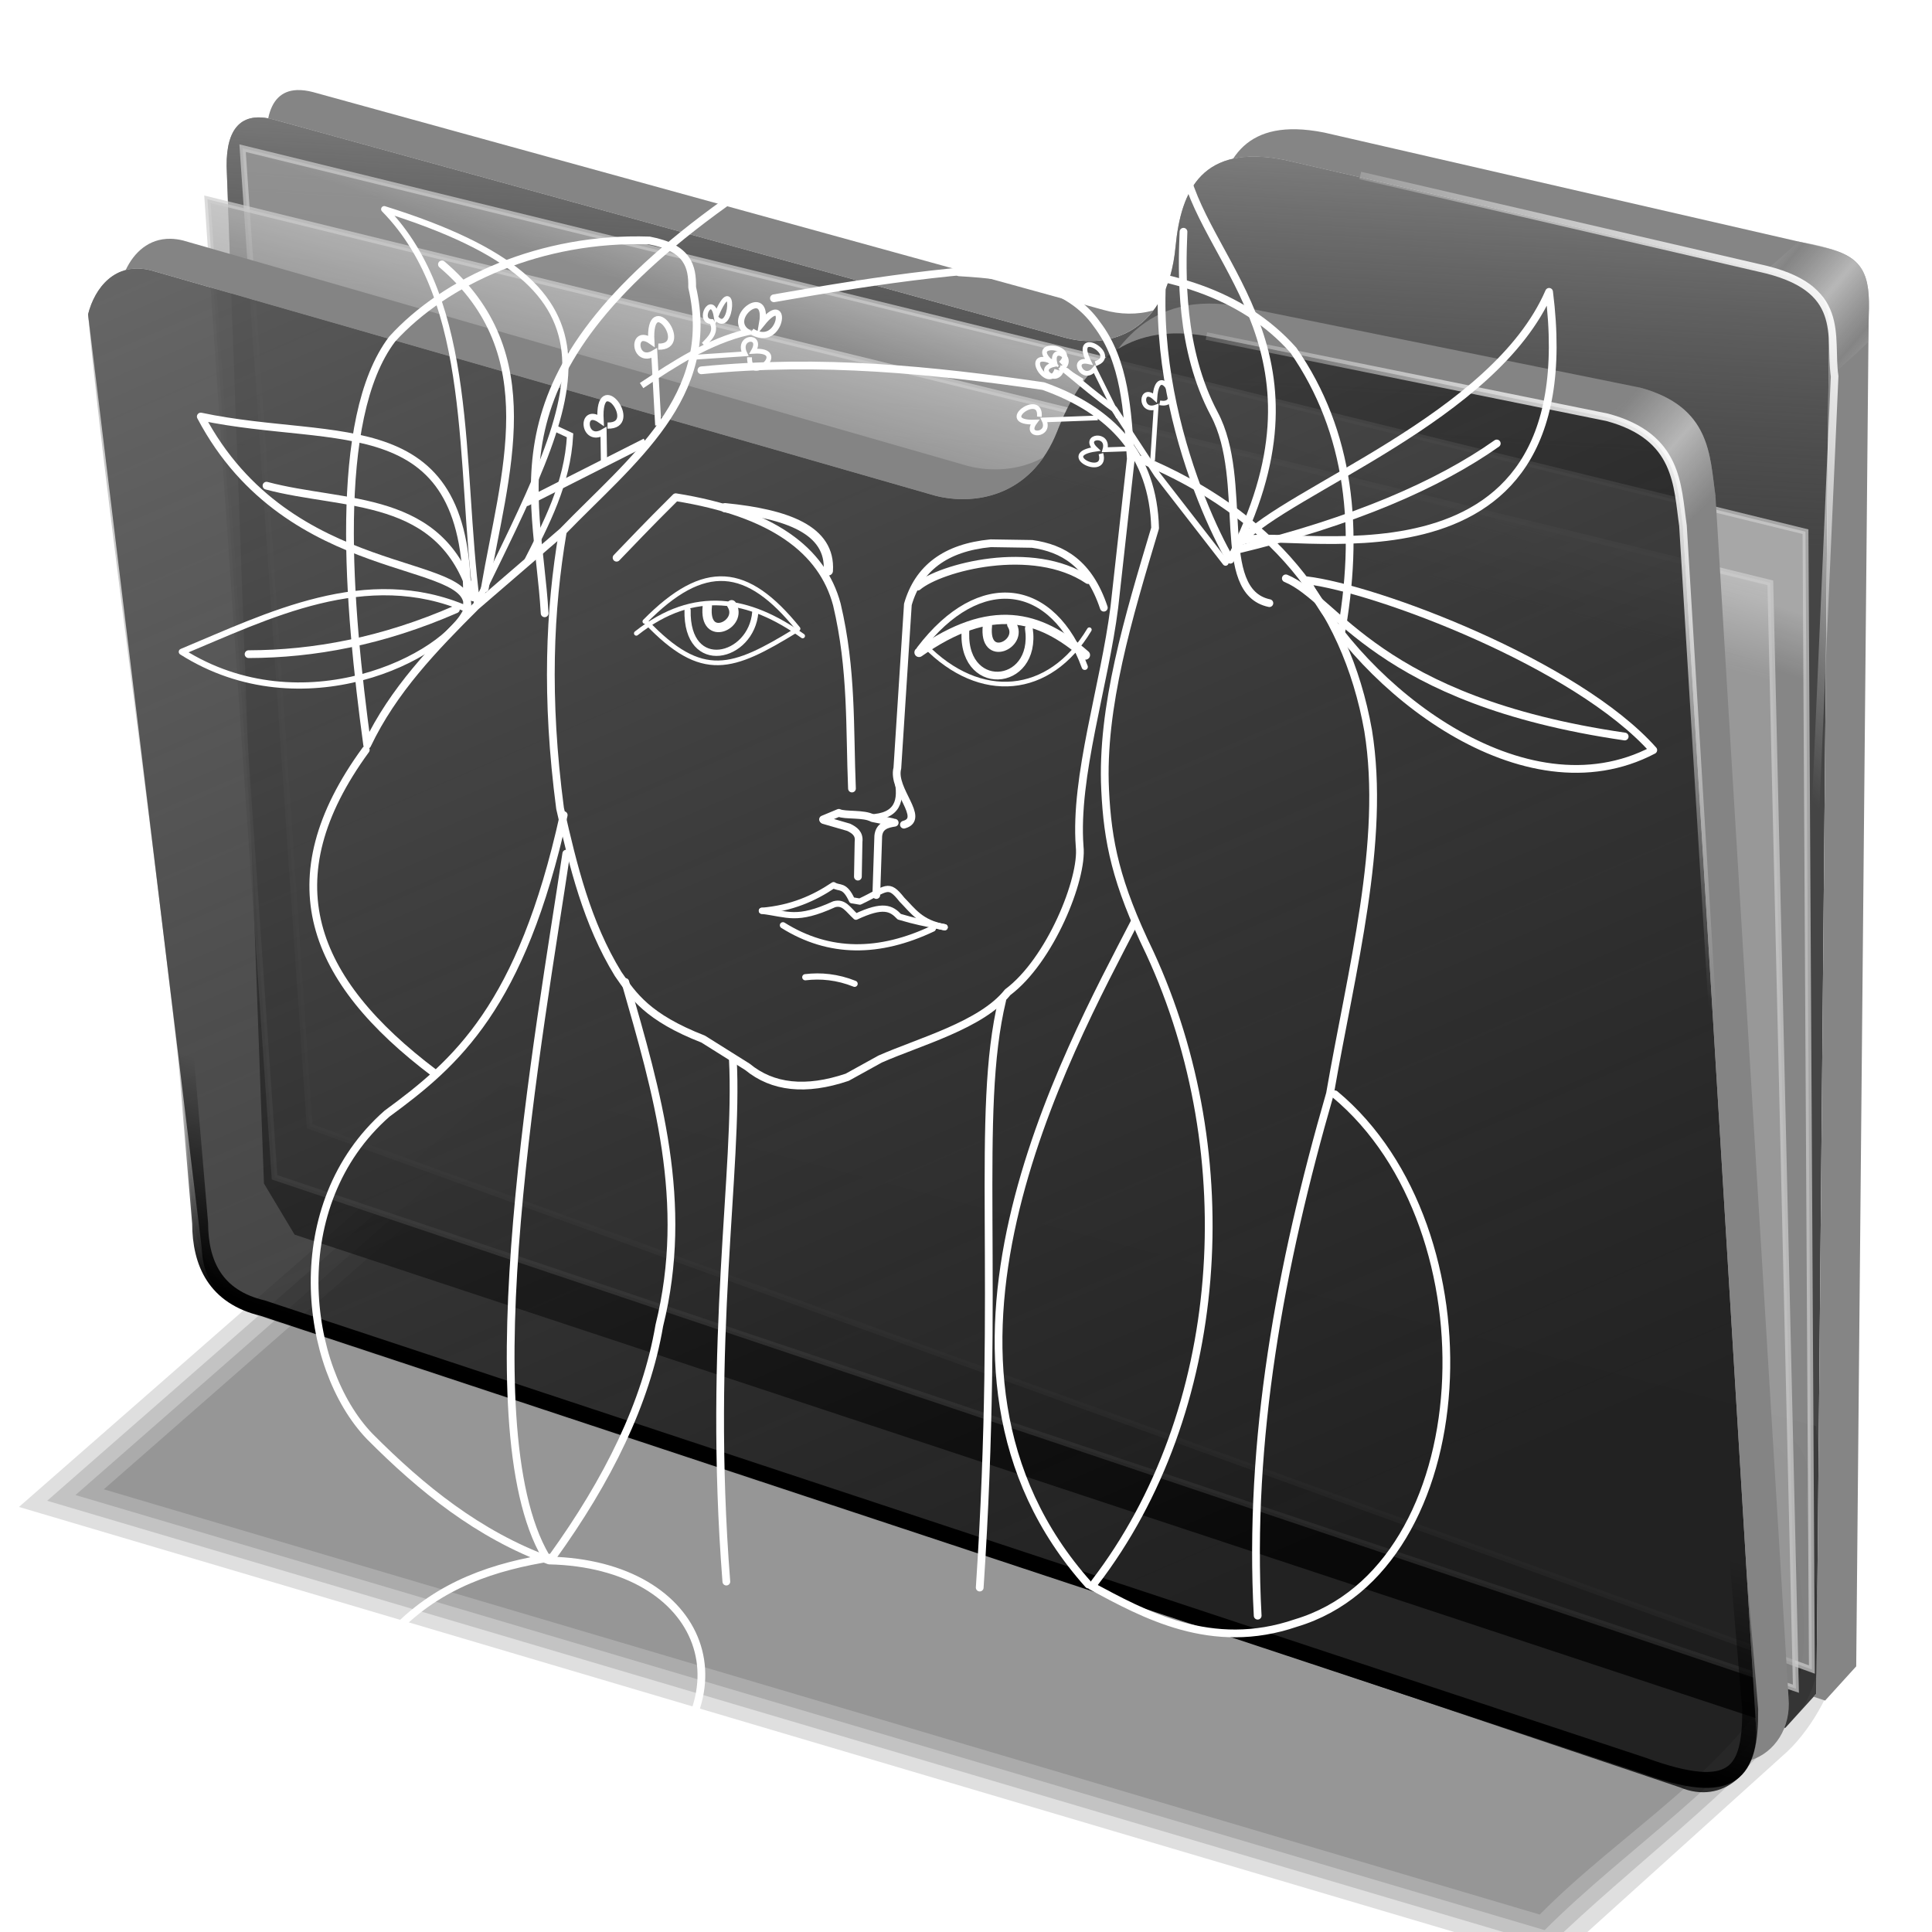 <?xml version="1.0" encoding="UTF-8" standalone="no"?>
<!-- Created with Inkscape (http://www.inkscape.org/) -->

<svg
   xmlns:dc="http://purl.org/dc/elements/1.1/"
   xmlns:cc="http://creativecommons.org/ns#"
   xmlns:rdf="http://www.w3.org/1999/02/22-rdf-syntax-ns#"
   xmlns:svg="http://www.w3.org/2000/svg"
   xmlns="http://www.w3.org/2000/svg"
   xmlns:xlink="http://www.w3.org/1999/xlink"
   xmlns:sodipodi="http://sodipodi.sourceforge.net/DTD/sodipodi-0.dtd"
   xmlns:inkscape="http://www.inkscape.org/namespaces/inkscape"
   width="255"
   height="255"
   viewBox="0 0 67.469 67.469"
   version="1.1"
   id="svg8"
   inkscape:version="0.92.5 (2060ec1f9f, 2020-04-08)"
   sodipodi:docname="folder-drawings.svg">
  <defs
     id="defs2">
    <linearGradient
       id="linearGradient3665">
      <stop
         style="stop-color:#685440;stop-opacity:1"
         offset="0"
         id="stop3667" />
      <stop
         style="stop-color:#dad2b6;stop-opacity:0.246"
         offset="1"
         id="stop3669" />
    </linearGradient>
    <inkscape:perspective
       sodipodi:type="inkscape:persp3d"
       inkscape:vp_x="0 : 128 : 1"
       inkscape:vp_y="0 : 1000 : 0"
       inkscape:vp_z="256 : 128 : 1"
       inkscape:persp3d-origin="128 : 85.333333 : 1"
       id="perspective103" />
    <linearGradient
       id="linearGradient1933">
      <stop
         style="stop-color:#dadada;stop-opacity:1;"
         offset="0"
         id="stop1935" />
      <stop
         style="stop-color:#5e5e5e;stop-opacity:1;"
         offset="1"
         id="stop1937" />
    </linearGradient>
    <linearGradient
       id="linearGradient2826">
      <stop
         style="stop-color:#fff779;stop-opacity:1;"
         offset="0"
         id="stop2828" />
      <stop
         style="stop-color:#1a1a1a;stop-opacity:1;"
         offset="1"
         id="stop2830" />
    </linearGradient>
    <linearGradient
       id="linearGradient658">
      <stop
         id="stop659"
         offset="0"
         style="stop-color:#004517;stop-opacity:1;" />
      <stop
         id="stop660"
         offset="1"
         style="stop-color:#008c00;stop-opacity:1;" />
    </linearGradient>
    <linearGradient
       id="linearGradient651">
      <stop
         id="stop652"
         offset="0"
         style="stop-color:#71bcff;stop-opacity:1;" />
      <stop
         id="stop653"
         offset="1"
         style="stop-color:#ffff00;stop-opacity:1;" />
    </linearGradient>
    <linearGradient
       id="linearGradient661">
      <stop
         id="stop662"
         offset="0"
         style="stop-color:#000000;stop-opacity:1;" />
      <stop
         id="stop663"
         offset="1"
         style="stop-color:#510b00;stop-opacity:1;" />
    </linearGradient>
    <linearGradient
       id="linearGradient655">
      <stop
         id="stop656"
         offset="0"
         style="stop-color:#71bcff;stop-opacity:1;" />
      <stop
         id="stop657"
         offset="1"
         style="stop-color:#000041;stop-opacity:1;" />
    </linearGradient>
    <linearGradient
       id="linearGradient642">
      <stop
         id="stop643"
         offset="0"
         style="stop-color:#c56400;stop-opacity:1;" />
      <stop
         id="stop644"
         offset="1"
         style="stop-color:#ffc700;stop-opacity:1;" />
    </linearGradient>
    <linearGradient
       id="linearGradient573">
      <stop
         id="stop574"
         offset="0"
         style="stop-color:#c56400;stop-opacity:1;" />
      <stop
         id="stop575"
         offset="1"
         style="stop-color:#000000;stop-opacity:1;" />
    </linearGradient>
    <linearGradient
       id="linearGradient51">
      <stop
         id="stop52"
         offset="0"
         style="stop-color:#8eff00;stop-opacity:0.561;" />
      <stop
         id="stop53"
         offset="1"
         style="stop-color:#ffffff;stop-opacity:1;" />
    </linearGradient>
    <linearGradient
       id="linearGradient54"
       x1="-248.661"
       x2="-88.953"
       xlink:href="#linearGradient573"
       y1="932.286"
       y2="1102.563"
       gradientTransform="scale(1.617,0.618)"
       gradientUnits="userSpaceOnUse" />
    <linearGradient
       id="linearGradient55"
       x1="-145.981"
       x2="-175.449"
       xlink:href="#linearGradient642"
       y1="1360.845"
       y2="1314.401"
       gradientTransform="scale(2.338,0.428)"
       gradientUnits="userSpaceOnUse" />
    <radialGradient
       id="radialGradient717"
       xlink:href="#linearGradient51" />
    <radialGradient
       cx="0.5"
       cy="0.5"
       fx="0.5"
       fy="0.5"
       id="radialGradient718"
       r="0.5"
       xlink:href="#linearGradient51" />
    <linearGradient
       id="linearGradient639"
       xlink:href="#linearGradient573" />
    <linearGradient
       id="linearGradient641"
       x1="0"
       x2="1"
       xlink:href="#linearGradient642"
       y1="0"
       y2="0" />
    <linearGradient
       id="linearGradient646"
       x1="0"
       x2="1"
       xlink:href="#linearGradient51"
       y1="0"
       y2="0" />
    <linearGradient
       id="linearGradient654"
       x1="-254.478"
       x2="-83.597"
       xlink:href="#linearGradient661"
       y1="1080.282"
       y2="1262.471"
       gradientTransform="scale(1.842,0.543)"
       gradientUnits="userSpaceOnUse" />
    <linearGradient
       id="linearGradient660"
       xlink:href="#linearGradient661" />
    <linearGradient
       id="linearGradient669"
       x1="0.6"
       x2="0.323"
       xlink:href="#linearGradient655"
       y1="0.977"
       y2="0.086" />
    <linearGradient
       id="linearGradient656"
       x1="0.6"
       x2="0.323"
       xlink:href="#linearGradient651"
       y1="0.977"
       y2="0.086" />
    <linearGradient
       id="linearGradient662"
       x1="0"
       x2="1"
       xlink:href="#linearGradient658"
       y1="0"
       y2="0" />
    <linearGradient
       id="linearGradient673"
       x1="0"
       x2="1"
       xlink:href="#linearGradient655"
       y1="0"
       y2="0" />
    <linearGradient
       gradientUnits="userSpaceOnUse"
       y2="42.245"
       x2="150.117"
       y1="202.215"
       x1="142.97"
       id="linearGradient2865"
       xlink:href="#linearGradient2813"
       inkscape:collect="always" />
    <linearGradient
       gradientUnits="userSpaceOnUse"
       y2="204.896"
       x2="113.72"
       y1="41.947"
       x1="121.576"
       id="linearGradient2857"
       xlink:href="#linearGradient2813"
       inkscape:collect="always" />
    <linearGradient
       spreadMethod="reflect"
       gradientUnits="userSpaceOnUse"
       y2="165.719"
       x2="145.413"
       y1="77.37"
       x1="144.808"
       id="linearGradient2849"
       xlink:href="#linearGradient2813"
       inkscape:collect="always" />
    <linearGradient
       gradientUnits="userSpaceOnUse"
       y2="53.922"
       x2="122.81"
       y1="165.719"
       x1="123.62"
       id="linearGradient2835"
       xlink:href="#linearGradient2813"
       inkscape:collect="always" />
    <linearGradient
       gradientUnits="userSpaceOnUse"
       y2="190.767"
       x2="177.701"
       y1="172.182"
       x1="177.021"
       id="linearGradient2827"
       xlink:href="#linearGradient2813"
       inkscape:collect="always" />
    <linearGradient
       gradientUnits="userSpaceOnUse"
       y2="172.182"
       x2="165.021"
       y1="190.767"
       x1="165.021"
       id="linearGradient2819"
       xlink:href="#linearGradient2813"
       inkscape:collect="always" />
    <linearGradient
       id="linearGradient2813"
       inkscape:collect="always">
      <stop
         id="stop2815"
         offset="0"
         style="stop-color:white;stop-opacity:1" />
      <stop
         id="stop2817"
         offset="1"
         style="stop-color:black;stop-opacity:1" />
    </linearGradient>
    <linearGradient
       gradientTransform="matrix(0.458,0,0,0.458,12.358,81.059)"
       y2="50.574"
       x2="215.891"
       y1="113.364"
       x1="155.814"
       spreadMethod="reflect"
       gradientUnits="userSpaceOnUse"
       id="linearGradient3403"
       xlink:href="#linearGradient3369"
       inkscape:collect="always" />
    <linearGradient
       y2="78.618"
       x2="-79.283"
       y1="145.672"
       x1="-81.182"
       gradientUnits="userSpaceOnUse"
       id="linearGradient3397"
       xlink:href="#linearGradient3387"
       inkscape:collect="always" />
    <linearGradient
       spreadMethod="reflect"
       gradientUnits="userSpaceOnUse"
       y2="50.574"
       x2="215.891"
       y1="113.364"
       x1="155.814"
       id="linearGradient3375"
       xlink:href="#linearGradient3369"
       inkscape:collect="always" />
    <inkscape:perspective
       sodipodi:type="inkscape:persp3d"
       inkscape:vp_x="0 : 128 : 1"
       inkscape:vp_y="0 : 1000 : 0"
       inkscape:vp_z="256 : 128 : 1"
       inkscape:persp3d-origin="128 : 85.333333 : 1"
       id="perspective2503" />
    <linearGradient
       id="linearGradient3578">
      <stop
         id="stop3580"
         offset="0"
         style="stop-color:#000000;stop-opacity:1;" />
      <stop
         id="stop3582"
         offset="1"
         style="stop-color:#fffcfc;stop-opacity:1;" />
    </linearGradient>
    <linearGradient
       id="linearGradient3369"
       inkscape:collect="always">
      <stop
         id="stop3371"
         offset="0"
         style="stop-color:#6465df;stop-opacity:1" />
      <stop
         id="stop3373"
         offset="1"
         style="stop-color:#ffffff;stop-opacity:1" />
    </linearGradient>
    <linearGradient
       id="linearGradient3387"
       inkscape:collect="always">
      <stop
         id="stop3389"
         offset="0"
         style="stop-color:#000000;stop-opacity:1;" />
      <stop
         id="stop3391"
         offset="1"
         style="stop-color:#ffffff;stop-opacity:1" />
    </linearGradient>
    <radialGradient
       inkscape:collect="always"
       xlink:href="#linearGradient2826"
       id="radialGradient3645"
       cx="-127.483"
       cy="141.097"
       fx="-127.483"
       fy="141.097"
       r="108.593"
       gradientTransform="matrix(1.682,-1.7703157e-2,1.0719432e-2,1.018,85.396,-10.607)"
       gradientUnits="userSpaceOnUse" />
    <linearGradient
       id="linearGradient858"
       inkscape:collect="always">
      <stop
         id="stop854"
         offset="0"
         style="stop-color:#ffffff;stop-opacity:1;" />
      <stop
         id="stop856"
         offset="1"
         style="stop-color:#ffffff;stop-opacity:0;" />
    </linearGradient>
    <linearGradient
       id="linearGradient855"
       inkscape:collect="always">
      <stop
         id="stop851"
         offset="0"
         style="stop-color:#000000;stop-opacity:1" />
      <stop
         id="stop853"
         offset="1"
         style="stop-color:#000000;stop-opacity:0" />
    </linearGradient>
    <linearGradient
       id="linearGradient4223"
       inkscape:collect="always">
      <stop
         stop-opacity="0.803"
         stop-color="#bebebe"
         id="stop4225" />
      <stop
         stop-opacity="0.732"
         stop-color="#9f9f9f"
         id="stop4227"
         offset="1" />
    </linearGradient>
    <linearGradient
       id="linearGradient4211"
       inkscape:collect="always">
      <stop
         stop-opacity="0.634"
         stop-color="#9f9f9f"
         id="stop4213" />
      <stop
         stop-opacity="0"
         stop-color="#696969"
         id="stop4215"
         offset="1" />
    </linearGradient>
    <linearGradient
       id="linearGradient4171"
       inkscape:collect="always">
      <stop
         stop-opacity="0.623"
         stop-color="#848484"
         id="stop4173" />
      <stop
         stop-opacity="0.698"
         stop-color="#cdcdcd"
         id="stop4175"
         offset="1" />
    </linearGradient>
    <linearGradient
       id="linearGradient4142"
       inkscape:collect="always">
      <stop
         stop-opacity="0.519"
         stop-color="#909090"
         id="stop4144" />
      <stop
         stop-opacity="0"
         stop-color="#696969"
         id="stop4146"
         offset="1" />
    </linearGradient>
    <linearGradient
       gradientTransform="matrix(0.771,0,0,0.771,-80.822,-34.562)"
       gradientUnits="userSpaceOnUse"
       y2="324.36"
       x2="278.75"
       y1="63.25"
       x1="165.74"
       id="linearGradient4148"
       xlink:href="#linearGradient4142"
       inkscape:collect="always" />
    <linearGradient
       gradientTransform="matrix(0.771,0,0,0.771,-80.822,-34.562)"
       spreadMethod="reflect"
       gradientUnits="userSpaceOnUse"
       y2="114.16"
       x2="387.93"
       y1="106.85"
       x1="379.78"
       id="linearGradient4177"
       xlink:href="#linearGradient4171"
       inkscape:collect="always" />
    <linearGradient
       gradientTransform="matrix(0.771,0,0,0.771,-60.159,-54.897)"
       y2="114.16"
       x2="387.93"
       y1="108.46"
       x1="381.27"
       spreadMethod="reflect"
       gradientUnits="userSpaceOnUse"
       id="linearGradient4207"
       xlink:href="#linearGradient4171"
       inkscape:collect="always" />
    <linearGradient
       gradientTransform="matrix(0.771,0,0,0.771,-80.822,-34.562)"
       gradientUnits="userSpaceOnUse"
       y2="125.1"
       x2="281.1"
       y1="61.711"
       x1="284.7"
       id="linearGradient4217"
       xlink:href="#linearGradient4211"
       inkscape:collect="always" />
    <linearGradient
       gradientTransform="matrix(0.771,0,0,0.771,-80.822,-34.562)"
       gradientUnits="userSpaceOnUse"
       y2="103.09"
       x2="255.7"
       y1="93.26"
       x1="259.02"
       id="linearGradient4229"
       xlink:href="#linearGradient4223"
       inkscape:collect="always" />
    <linearGradient
       gradientTransform="matrix(0.771,0,0,0.771,-80.822,-34.562)"
       gradientUnits="userSpaceOnUse"
       y2="117.29"
       x2="258.99"
       y1="102.54"
       x1="262.84"
       id="linearGradient4237"
       xlink:href="#linearGradient4223"
       inkscape:collect="always" />
    <filter
       height="1.033"
       y="-0.017"
       width="1.019"
       x="-0.009"
       id="filter890"
       style="color-interpolation-filters:sRGB"
       inkscape:collect="always">
      <feGaussianBlur
         id="feGaussianBlur892"
         stdDeviation="0.912"
         inkscape:collect="always" />
    </filter>
    <linearGradient
       gradientUnits="userSpaceOnUse"
       y2="166.74"
       x2="120.799"
       y1="193.78"
       x1="111.982"
       id="linearGradient857"
       xlink:href="#linearGradient855"
       inkscape:collect="always" />
    <linearGradient
       gradientUnits="userSpaceOnUse"
       y2="86.098"
       x2="185.756"
       y1="54.649"
       x1="221.879"
       id="linearGradient860"
       xlink:href="#linearGradient858"
       inkscape:collect="always" />
    <linearGradient
       gradientTransform="translate(19.986,-19.692)"
       y2="86.098"
       x2="185.756"
       y1="54.649"
       x1="221.879"
       gradientUnits="userSpaceOnUse"
       id="linearGradient864"
       xlink:href="#linearGradient858"
       inkscape:collect="always" />
  </defs>
  <sodipodi:namedview
     id="base"
     pagecolor="#ff0000"
     bordercolor="#666666"
     borderopacity="1.0"
     inkscape:pageopacity="0"
     inkscape:pageshadow="2"
     inkscape:zoom="3.4156863"
     inkscape:cx="127.5"
     inkscape:cy="127.5"
     inkscape:document-units="mm"
     inkscape:current-layer="layer1"
     showgrid="false"
     inkscape:snap-to-guides="false"
     inkscape:snap-grids="false"
     inkscape:snap-others="false"
     inkscape:object-nodes="false"
     inkscape:snap-nodes="false"
     inkscape:snap-global="false"
     inkscape:window-width="1920"
     inkscape:window-height="1056"
     inkscape:window-x="0"
     inkscape:window-y="0"
     inkscape:window-maximized="1"
     units="px" />
  <g
     inkscape:label="Layer 1"
     inkscape:groupmode="layer"
     id="layer1"
     transform="translate(0,-229.531)">
    <g
       id="g1797"
       transform="matrix(0.265,0,0,0.265,0.758,230.738)">
      <g
         transform="matrix(1.027,0,0,0.879,269.102,48.788)"
         style="fill:#000000;fill-opacity:0.128;filter:url(#filter890)"
         id="g888">
        <path
           style="fill:#000000;fill-opacity:0.128;fill-rule:evenodd;stroke:none;stroke-width:1;stroke-linecap:butt;stroke-linejoin:miter;stroke-opacity:1"
           d="m 177.778,215.833 -80.556,82.407 255.556,88.426 38.75,-40.871 c 4.258,-4.694 8.46,-13.445 8.353,-19.275 L 396.296,282.5 Z"
           id="path4150-5"
           inkscape:connector-curvature="0"
           sodipodi:nodetypes="ccccccc"
           transform="matrix(0.771,0,0,0.771,-337.336,-64.706)" />
        <path
           style="fill:#000000;fill-opacity:0.128;fill-rule:evenodd;stroke:none;stroke-width:0.771;stroke-linecap:butt;stroke-linejoin:miter;stroke-opacity:1"
           d="m -258.764,164.311 c 64.255,22.232 128.509,44.465 192.764,66.697 10.705,-12.112 23.27,-22.698 32.627,-35.883 4.915,-9.972 -0.001,-21.201 0.335,-31.664 1.366,-7.805 -3.024,-10.975 -10.29,-11.828 -52.134,-15.904 -104.268,-31.809 -156.402,-47.713 -19.678,20.13 -39.355,40.26 -59.033,60.391 z"
           id="path866"
           inkscape:connector-curvature="0" />
        <path
           style="fill:#000000;fill-opacity:0.128;fill-rule:evenodd;stroke:none;stroke-width:0.771;stroke-linecap:butt;stroke-linejoin:miter;stroke-opacity:1"
           d="m -255.127,163.451 c 62.839,21.743 125.677,43.486 188.516,65.229 10.662,-12.456 24.483,-22.557 32.463,-37.084 2.693,-10.924 -1.823,-22.004 -0.961,-33.021 -3.239,-6.392 -11.866,-4.613 -17.481,-7.675 -48.854,-14.903 -97.708,-29.806 -146.562,-44.709 -18.658,19.087 -37.316,38.174 -55.975,57.262 z"
           id="path872"
           inkscape:connector-curvature="0" />
        <path
           style="fill:#000000;fill-opacity:0.128;fill-rule:evenodd;stroke:none;stroke-width:0.771;stroke-linecap:butt;stroke-linejoin:miter;stroke-opacity:1"
           d="m -251.49,162.592 c 61.417,21.251 122.835,42.503 184.252,63.754 10.443,-12.378 24.92,-21.976 31.529,-37.156 1.394,-10.184 -1.707,-20.397 -1.752,-30.529 -5.315,-5.07 -13.441,-3.587 -19.716,-7.07 -47.133,-14.377 -94.265,-28.754 -141.398,-43.131 -17.639,18.044 -35.277,36.089 -52.916,54.133 z"
           id="path878"
           inkscape:connector-curvature="0" />
      </g>
      <path
         sodipodi:nodetypes="ccccsccccccc"
         inkscape:connector-curvature="0"
         id="path4198-6"
         d="M 31.924,151.407 27.004,17.342 c -0.041,-4.962 1.926,-7.258 6.15,-6.15 L 137.29,39.891 c 6.264,1.793 13.727,-0.976 14.759,-11.89 0.721,-7.626 3.6,-13.619 14.349,-11.48 l 66.007,15.169 c 4.942,1.165 6.026,3.428 5.74,9.02 l -1.64,177.933 -4.1,4.51 -196.444,-65.008 z"
         style="fill:#000000;fill-opacity:0.73;fill-rule:evenodd;stroke:none;stroke-width:0.771;stroke-linecap:butt;stroke-linejoin:miter;stroke-opacity:1" />
      <path
         d="M 31.924,151.407 27.004,17.342 c -0.041,-4.962 1.926,-7.258 6.15,-6.15 L 137.29,39.891 c 6.264,1.793 13.727,-0.976 14.759,-11.89 0.721,-7.626 3.6,-13.619 14.349,-11.48 l 66.007,15.169 c 4.942,1.165 6.026,3.428 5.74,9.02 l -1.64,177.933 -4.1,4.51 -196.444,-65.008 z"
         id="path4209"
         inkscape:connector-curvature="0"
         sodipodi:nodetypes="ccccsccccccc"
         style="fill:url(#linearGradient4217);fill-opacity:1;fill-rule:evenodd;stroke:none;stroke-width:0.771;stroke-linecap:butt;stroke-linejoin:miter;stroke-opacity:1" />
      <path
         sodipodi:nodetypes="ccccc"
         d="M 29.108,14.97 235.068,65.512 235.91,215.454 37.953,143.853 Z"
         id="path4221"
         inkscape:connector-curvature="0"
         style="fill:url(#linearGradient4229);fill-opacity:1;fill-rule:evenodd;stroke:#cecece;stroke-width:0.771;stroke-linecap:butt;stroke-linejoin:miter;stroke-opacity:0.705" />
      <path
         inkscape:connector-curvature="0"
         id="path4219"
         d="M 24.475,21.709 230.435,72.251 233.804,217.981 33.319,150.592 Z"
         style="fill:url(#linearGradient4237);fill-opacity:1;fill-rule:evenodd;stroke:#cecece;stroke-width:0.771;stroke-linecap:butt;stroke-linejoin:miter;stroke-opacity:0.705" />
      <path
         sodipodi:nodetypes="cccscccccccc"
         inkscape:connector-curvature="0"
         id="path4138-2"
         d="M 8.744,36.877 C 9.617,33.377 12.317,29.914 16.982,31.061 L 120.435,60.785 c 4.996,1.261 12.612,0.256 16.058,-8.564 3.09,-7.909 8.381,-14.475 19.626,-12.489 l 52.812,10.705 c 9.445,2.536 9.224,9.003 9.991,14.274 l 9.635,158.436 c 0.501,5.737 -4.432,10.184 -9.991,7.85 L 30.868,167.837 c -3.794,-1.202 -6.891,-2.387 -7.137,-7.85 z"
         style="fill:#000000;fill-opacity:0.77;fill-rule:evenodd;stroke:none;stroke-width:0.771;stroke-linecap:butt;stroke-linejoin:miter;stroke-opacity:1" />
      <path
         d="M 8.744,36.877 C 9.617,33.377 12.317,29.914 16.982,31.061 L 120.435,60.785 c 4.996,1.261 12.612,0.256 16.058,-8.564 3.09,-7.909 8.381,-14.475 19.626,-12.489 l 52.812,10.705 c 9.445,2.536 9.224,9.003 9.991,14.274 l 9.635,158.436 c 0.501,5.737 -4.432,10.184 -9.991,7.85 L 31.137,168.851 c -4.722,-3.422 -8.129,-7.014 -8.633,-13.847 C 20.225,124.097 11.401,65.991 8.744,36.877 Z"
         id="path4140-9"
         inkscape:connector-curvature="0"
         sodipodi:nodetypes="cccsccccccsc"
         style="fill:url(#linearGradient4148);fill-opacity:1;fill-rule:evenodd;stroke:none;stroke-width:0.771;stroke-linecap:butt;stroke-linejoin:miter;stroke-opacity:1" />
      <path
         id="path4164-1"
         d="m 19.607,26.913 c -2.88,-0.046 -4.834,1.83 -5.906,4.126 0.96,-0.255 2.05,-0.28 3.28,0.023 L 120.435,60.785 c 4.238,1.07 10.361,0.507 14.225,-5.073 -3.319,1.839 -7.065,1.875 -9.943,1.149 L 21.264,27.136 c -0.583,-0.143 -1.135,-0.215 -1.657,-0.223 z m 136.848,8.536 c -5.478,0.022 -9.244,2.43 -11.957,5.964 2.95,-1.787 6.72,-2.547 11.622,-1.682 l 52.811,10.705 c 9.445,2.536 9.224,9.004 9.991,14.274 l 9.635,158.436 c 0.135,1.548 -0.136,2.995 -0.697,4.247 3.157,-0.993 5.319,-4.282 4.98,-8.171 L 223.205,60.785 C 222.437,55.514 222.658,49.048 213.214,46.512 L 160.401,35.807 c -1.406,-0.248 -2.719,-0.363 -3.946,-0.358 z"
         inkscape:connector-curvature="0"
         style="fill:#848484;fill-opacity:1;fill-rule:evenodd;stroke:none;stroke-width:0.771;stroke-linecap:butt;stroke-linejoin:miter;stroke-opacity:1" />
      <path
         sodipodi:nodetypes="ccccc"
         inkscape:connector-curvature="0"
         d="m 208.931,50.437 c 9.445,2.536 9.224,9.004 9.991,14.274 1.683,-1.586 2.416,-2.091 4.283,-3.926 -0.768,-5.27 -0.547,-11.737 -9.991,-14.273 -1.848,1.763 -2.306,2.157 -4.283,3.925 z"
         id="path4169"
         style="fill:url(#linearGradient4177);fill-opacity:1;fill-rule:evenodd;stroke:none;stroke-width:0.771;stroke-linecap:butt;stroke-linejoin:miter;stroke-opacity:1" />
      <path
         id="path4200-2"
         d="m 36.261,7.316 c -2.061,0.087 -3.297,1.389 -3.777,3.729 0.217,0.04 0.439,0.087 0.67,0.148 L 137.29,39.891 c 4.171,1.194 8.872,0.36 11.854,-3.55 -2.136,0.618 -4.441,0.561 -6.606,-0.059 L 38.402,7.585 C 37.61,7.377 36.896,7.289 36.261,7.316 Z M 167.973,12.481 c -4.161,-0.098 -6.734,1.428 -8.335,3.881 1.809,-0.4 4.029,-0.383 6.761,0.161 l 66.008,15.169 c 4.942,1.165 6.026,3.429 5.74,9.02 l -1.641,177.932 -0.366,0.402 1.514,0.501 4.099,-4.51 1.641,-177.934 c 0.286,-5.592 -0.798,-7.854 -5.74,-9.019 L 171.646,12.914 c -1.344,-0.267 -2.564,-0.408 -3.673,-0.434 z"
         inkscape:connector-curvature="0"
         style="fill:#858585;fill-opacity:1;fill-rule:evenodd;stroke:none;stroke-width:0.771;stroke-linecap:butt;stroke-linejoin:miter;stroke-opacity:1" />
      <path
         id="path4205"
         d="m 229.894,31.062 c 9.559,2.21 8.26,3.842 8.25,14.234 1.683,-1.586 3.277,-2.892 5.144,-4.727 0.374,-9.355 0.774,-11.557 -9.171,-13.292 -1.848,1.763 -2.246,2.017 -4.223,3.784 z"
         inkscape:connector-curvature="0"
         sodipodi:nodetypes="ccccc"
         style="fill:url(#linearGradient4207);fill-opacity:1;fill-rule:evenodd;stroke:none;stroke-width:0.771;stroke-linecap:butt;stroke-linejoin:miter;stroke-opacity:1" />
      <path
         style="fill:none;fill-opacity:1;stroke:url(#linearGradient857);stroke-width:2.1;stroke-linecap:butt;stroke-linejoin:miter;stroke-miterlimit:4;stroke-dasharray:none;stroke-opacity:1"
         d="m 225.727,196.335 2.057,24.395 c 0.029,8.346 -2.087,11.738 -14.108,7.348 L 31.743,167.825 c -6.229,-1.476 -8.207,-5.92 -8.23,-11.169 l -2.057,-24.101"
         id="path858"
         inkscape:connector-curvature="0"
         sodipodi:nodetypes="cccccc" />
      <path
         style="fill:none;fill-opacity:1;fill-rule:evenodd;stroke:url(#linearGradient860);stroke-width:1;stroke-linecap:butt;stroke-linejoin:miter;stroke-miterlimit:4;stroke-dasharray:none;stroke-opacity:1"
         sodipodi:nodetypes="cccc"
         inkscape:connector-curvature="0"
         id="path851"
         d="m 156.119,39.732 52.812,10.705 c 9.445,2.536 9.224,9.003 9.991,14.274 l 4.07,66.933" />
      <path
         d="m 176.399,18.57 52.518,12.175 c 11.796,2.536 9.224,9.003 9.991,14.274 l -2.984,67.815"
         id="path862"
         inkscape:connector-curvature="0"
         sodipodi:nodetypes="cccc"
         style="fill:none;fill-opacity:1;fill-rule:evenodd;stroke:url(#linearGradient864);stroke-width:1;stroke-linecap:butt;stroke-linejoin:miter;stroke-miterlimit:4;stroke-dasharray:none;stroke-opacity:1" />
    </g>
    <g
       style="stroke:#ffffff;stroke-opacity:1"
       id="g4389"
       transform="matrix(0.541,0,0,0.541,4.746,230.311)">
      <g
         style="stroke:#ffffff;stroke-opacity:1"
         id="g4325">
        <g
           style="stroke:#ffffff;stroke-opacity:1"
           id="g4262">
          <path
             style="fill:none;fill-rule:evenodd;stroke:#ffffff;stroke-width:0.4;stroke-linecap:round;stroke-linejoin:round;stroke-miterlimit:4;stroke-dasharray:none;stroke-opacity:1"
             d="m 22.013,37.49 c 6.637,-13.633 10.543,-20.261 -5.985,-25.429 5.895,6.006 4.81,16.433 5.985,25.429 z"
             id="path4138"
             inkscape:connector-curvature="0"
             sodipodi:nodetypes="ccc" />
          <path
             sodipodi:nodetypes="ccc"
             inkscape:connector-curvature="0"
             id="path4140"
             d="M 21.37,37.876 C 21.7,24.629 13.058,27.332 4.188,25.446 9.89,36.278 22.061,34.414 21.37,37.876 Z"
             style="fill:none;fill-rule:evenodd;stroke:#ffffff;stroke-width:0.5;stroke-linecap:round;stroke-linejoin:round;stroke-miterlimit:4;stroke-dasharray:none;stroke-opacity:1" />
          <path
             style="fill:none;fill-rule:evenodd;stroke:#ffffff;stroke-width:0.4;stroke-linecap:round;stroke-linejoin:round;stroke-miterlimit:4;stroke-dasharray:none;stroke-opacity:1"
             d="M 21.37,37.876 C 14.879,35.054 8.489,38.336 2.965,40.633 10.741,45.562 20.026,41.01 21.37,37.876 Z"
             id="path4142"
             inkscape:connector-curvature="0"
             sodipodi:nodetypes="ccc" />
          <path
             style="fill:none;fill-rule:evenodd;stroke:#ffffff;stroke-width:0.5;stroke-linecap:round;stroke-linejoin:round;stroke-miterlimit:4;stroke-dasharray:none;stroke-opacity:1"
             d="m 19.755,15.624 c 6.772,5.777 4.033,13.496 2.767,20.914"
             id="path4144"
             inkscape:connector-curvature="0"
             sodipodi:nodetypes="cc" />
          <path
             style="fill:none;fill-rule:evenodd;stroke:#ffffff;stroke-width:0.5;stroke-linecap:round;stroke-linejoin:round;stroke-miterlimit:4;stroke-dasharray:none;stroke-opacity:1"
             d="m 8.43,29.91 c 5.031,1.345 11.308,0.46 13.32,7.207"
             id="path4146"
             inkscape:connector-curvature="0"
             sodipodi:nodetypes="cc" />
          <path
             style="fill:none;fill-rule:evenodd;stroke:#ffffff;stroke-width:0.5;stroke-linecap:round;stroke-linejoin:round;stroke-miterlimit:4;stroke-dasharray:none;stroke-opacity:1"
             d="M 7.272,40.785 C 11.495,40.774 15.919,39.957 20.656,37.889"
             id="path4148"
             inkscape:connector-curvature="0"
             sodipodi:nodetypes="cc" />
          <path
             style="fill:none;fill-rule:evenodd;stroke:#ffffff;stroke-width:0.5;stroke-linecap:round;stroke-linejoin:round;stroke-miterlimit:4;stroke-dasharray:none;stroke-opacity:1"
             d="m 14.929,46.641 c -1.211,-8.924 -2.272,-21.057 1.609,-26.19 3.424,-3.774 9.655,-6.602 16.602,-6.371 2.521,0.475 2.783,1.704 2.767,3.024 1.632,7.047 -3.929,11.179 -8.366,15.766 l -5.598,4.826 c -2.69,2.688 -5.333,5.415 -7.014,8.945 z"
             id="path4150"
             inkscape:connector-curvature="0"
             sodipodi:nodetypes="ccccccc" />
          <path
             style="fill:none;fill-rule:evenodd;stroke:#ffffff;stroke-width:0.5;stroke-linecap:round;stroke-linejoin:round;stroke-miterlimit:4;stroke-dasharray:none;stroke-opacity:1"
             d="m 26.384,38.147 c -0.467,-8.161 -4.005,-15.586 12.42,-27.027 7.085,-0.397 13.883,-0.722 14.414,4.762"
             id="path4152"
             inkscape:connector-curvature="0"
             sodipodi:nodetypes="ccc" />
          <path
             style="fill:none;fill-rule:evenodd;stroke:#ffffff;stroke-width:0.5;stroke-linecap:round;stroke-linejoin:round;stroke-miterlimit:4;stroke-dasharray:none;stroke-opacity:1"
             d="m 41.184,17.812 c 13.804,-2.431 26.98,-4.013 33.526,3.346 3.667,5.282 4.329,11.601 3.024,18.597"
             id="path4154"
             inkscape:connector-curvature="0"
             sodipodi:nodetypes="ccc" />
          <path
             style="fill:none;fill-rule:evenodd;stroke:#ffffff;stroke-width:0.3;stroke-linecap:round;stroke-linejoin:round;stroke-miterlimit:4;stroke-dasharray:none;stroke-opacity:1"
             d="m 32.301,39.44 c 3.769,-2.97 7.308,-2.277 10.739,0.17"
             id="path4156"
             inkscape:connector-curvature="0"
             sodipodi:nodetypes="cc" />
          <path
             sodipodi:nodetypes="cc"
             inkscape:connector-curvature="0"
             id="path4158"
             d="m 32.852,38.676 c 3.85,-3.908 6.601,-3.606 9.89,0.467"
             style="fill:none;fill-rule:evenodd;stroke:#ffffff;stroke-width:0.3;stroke-linecap:round;stroke-linejoin:round;stroke-miterlimit:4;stroke-dasharray:none;stroke-opacity:1" />
          <path
             style="fill:none;fill-rule:evenodd;stroke:#ffffff;stroke-width:0.3;stroke-linecap:round;stroke-linejoin:round;stroke-miterlimit:4;stroke-dasharray:none;stroke-opacity:1"
             d="m 32.937,38.698 c 3.638,3.823 5.582,3.054 9.677,0.552"
             id="path4160"
             inkscape:connector-curvature="0"
             sodipodi:nodetypes="cc" />
          <path
             sodipodi:nodetypes="cc"
             inkscape:connector-curvature="0"
             id="path4162"
             d="m 35.611,37.934 c -0.097,4.162 4.139,3.139 4.372,0.127"
             style="fill:none;fill-rule:evenodd;stroke:#ffffff;stroke-width:0.4;stroke-linecap:round;stroke-linejoin:round;stroke-miterlimit:4;stroke-dasharray:none;stroke-opacity:1" />
          <path
             style="fill:none;fill-rule:evenodd;stroke:#ffffff;stroke-width:0.6;stroke-linecap:round;stroke-linejoin:round;stroke-miterlimit:4;stroke-dasharray:none;stroke-opacity:1"
             d="m 36.885,37.679 c -0.265,2.434 2.366,1.176 1.57,-0.085"
             id="path4164"
             inkscape:connector-curvature="0"
             sodipodi:nodetypes="cc" />
          <path
             sodipodi:nodetypes="cc"
             inkscape:connector-curvature="0"
             id="path4166"
             d="m 50.552,40.671 c 4.643,-3.262 7.763,-2.429 10.739,0.17"
             style="fill:none;fill-rule:evenodd;stroke:#ffffff;stroke-width:0.6;stroke-linecap:round;stroke-linejoin:round;stroke-miterlimit:4;stroke-dasharray:none;stroke-opacity:1" />
          <path
             style="fill:none;fill-rule:evenodd;stroke:#ffffff;stroke-width:0.4;stroke-linecap:round;stroke-linejoin:round;stroke-miterlimit:4;stroke-dasharray:none;stroke-opacity:1"
             d="m 50.594,40.458 c 3.878,-5.092 8.623,-4.414 10.654,1.146"
             id="path4168"
             inkscape:connector-curvature="0"
             sodipodi:nodetypes="cc" />
          <path
             sodipodi:nodetypes="cc"
             inkscape:connector-curvature="0"
             id="path4170"
             d="m 50.934,40.226 c 3.553,3.653 8.044,3.266 10.611,-1.019"
             style="fill:none;fill-rule:evenodd;stroke:#ffffff;stroke-width:0.3;stroke-linecap:round;stroke-linejoin:round;stroke-miterlimit:4;stroke-dasharray:none;stroke-opacity:1" />
          <path
             style="fill:none;fill-rule:evenodd;stroke:#ffffff;stroke-width:0.5;stroke-linecap:round;stroke-linejoin:round;stroke-miterlimit:4;stroke-dasharray:none;stroke-opacity:1"
             d="m 53.565,39.037 c -0.437,4.332 4.648,3.988 4.075,0.085"
             id="path4172"
             inkscape:connector-curvature="0"
             sodipodi:nodetypes="cc" />
          <path
             sodipodi:nodetypes="cc"
             inkscape:connector-curvature="0"
             id="path4174"
             d="m 54.966,38.952 c -0.265,2.434 2.366,1.176 1.57,-0.085"
             style="fill:none;fill-rule:evenodd;stroke:#ffffff;stroke-width:0.6;stroke-linecap:round;stroke-linejoin:round;stroke-miterlimit:4;stroke-dasharray:none;stroke-opacity:1" />
          <path
             style="fill:none;fill-rule:evenodd;stroke:#ffffff;stroke-width:0.5;stroke-linecap:round;stroke-linejoin:round;stroke-miterlimit:4;stroke-dasharray:none;stroke-opacity:1"
             d="m 31.027,34.559 c 2.48,-2.589 2.948,-3.031 3.82,-3.905 6.253,1.002 9.463,3.428 10.399,6.919 0.999,4.214 0.815,7.985 0.976,11.885"
             id="path4176"
             inkscape:connector-curvature="0"
             sodipodi:nodetypes="cccc" />
          <path
             style="fill:none;fill-rule:evenodd;stroke:#ffffff;stroke-width:0.6;stroke-linecap:round;stroke-linejoin:round;stroke-miterlimit:4;stroke-dasharray:none;stroke-opacity:1"
             d="m 38.031,31.333 c 3.997,0.398 6.835,1.423 6.664,4.075"
             id="path4178"
             inkscape:connector-curvature="0"
             sodipodi:nodetypes="cc" />
          <path
             style="fill:none;fill-rule:evenodd;stroke:#ffffff;stroke-width:0.5;stroke-linecap:round;stroke-linejoin:round;stroke-miterlimit:4;stroke-dasharray:none;stroke-opacity:1"
             d="m 49.576,51.791 c 1.432,-0.394 -0.794,-2.262 -0.424,-3.65 l 0.679,-10.569 c 0.668,-2.319 2.417,-3.665 5.348,-3.947 l 2.674,0.042 c 1.97,0.279 3.67,1.249 4.626,4.117"
             id="path4180"
             inkscape:connector-curvature="0"
             sodipodi:nodetypes="cccccc" />
          <path
             style="fill:none;fill-rule:evenodd;stroke:#ffffff;stroke-width:0.5;stroke-linecap:round;stroke-linejoin:round;stroke-miterlimit:4;stroke-dasharray:none;stroke-opacity:1"
             d="m 50.467,36.426 c 1.452,-1.237 7.443,-2.821 10.993,-0.424"
             id="path4182"
             inkscape:connector-curvature="0"
             sodipodi:nodetypes="cc" />
          <path
             style="fill:none;fill-rule:evenodd;stroke:#ffffff;stroke-width:0.5;stroke-linecap:round;stroke-linejoin:round;stroke-miterlimit:4;stroke-dasharray:none;stroke-opacity:1"
             d="m 44.397,51.494 1.613,0.467 c 0.379,0.186 0.704,0.413 0.637,0.934 l -0.042,2.25"
             id="path4184"
             inkscape:connector-curvature="0"
             sodipodi:nodetypes="cccc" />
          <path
             sodipodi:nodetypes="cccc"
             inkscape:connector-curvature="0"
             id="path4186"
             d="m 44.355,51.452 1.019,-0.424 c 0.379,0.186 1.638,0.031 2.165,0.34 l 1.273,0.255"
             style="fill:none;fill-rule:evenodd;stroke:#ffffff;stroke-width:0.5;stroke-linecap:round;stroke-linejoin:round;stroke-miterlimit:4;stroke-dasharray:none;stroke-opacity:1" />
          <path
             style="fill:none;fill-rule:evenodd;stroke:#ffffff;stroke-width:0.4;stroke-linecap:round;stroke-linejoin:round;stroke-miterlimit:4;stroke-dasharray:none;stroke-opacity:1"
             d="m 47.368,51.324 c 1.846,-0.059 2.074,-1.096 1.783,-2.504"
             id="path4188"
             inkscape:connector-curvature="0"
             sodipodi:nodetypes="cc" />
          <path
             style="fill:none;fill-rule:evenodd;stroke:#ffffff;stroke-width:0.5;stroke-linecap:round;stroke-linejoin:round;stroke-miterlimit:4;stroke-dasharray:none;stroke-opacity:1"
             d="m 48.981,51.664 c -0.514,0.082 -0.992,0.21 -1.061,0.849 l -0.127,3.82"
             id="path4190"
             inkscape:connector-curvature="0"
             sodipodi:nodetypes="ccc" />
          <path
             style="fill:none;fill-rule:evenodd;stroke:#ffffff;stroke-width:0.4;stroke-linecap:round;stroke-linejoin:round;stroke-miterlimit:4;stroke-dasharray:none;stroke-opacity:1"
             d="m 40.407,57.351 c 1.929,-0.165 3.373,-0.814 4.626,-1.655 0.387,0.253 0.701,-0.082 1.188,0.976 l 0.509,0.085 c 1.754,-0.824 1.811,-1.273 2.716,-0.127 0.7,0.704 1.199,1.508 2.759,1.783"
             id="path4192"
             inkscape:connector-curvature="0"
             sodipodi:nodetypes="cccccc" />
          <path
             sodipodi:nodetypes="ccccc"
             inkscape:connector-curvature="0"
             id="path4194"
             d="m 40.407,57.351 c 1.673,0.204 2.233,0.689 4.669,-0.424 0.63,-0.17 0.878,0.331 1.401,0.806 1.754,-0.824 2.278,-0.552 2.801,-10e-7 1.157,0.338 1.415,0.368 2.929,0.679"
             style="fill:none;fill-rule:evenodd;stroke:#ffffff;stroke-width:0.4;stroke-linecap:round;stroke-linejoin:round;stroke-miterlimit:4;stroke-dasharray:none;stroke-opacity:1" />
          <path
             style="fill:none;fill-rule:evenodd;stroke:#ffffff;stroke-width:0.4;stroke-linecap:round;stroke-linejoin:round;stroke-miterlimit:4;stroke-dasharray:none;stroke-opacity:1"
             d="m 41.766,58.285 c 2.993,1.875 6.232,1.845 9.677,0.212"
             id="path4196"
             inkscape:connector-curvature="0"
             sodipodi:nodetypes="cc" />
          <path
             sodipodi:nodetypes="cc"
             inkscape:connector-curvature="0"
             id="path4198"
             d="m 43.209,61.638 c 0.998,-0.12 2.072,-0.022 3.183,0.424"
             style="fill:none;fill-rule:evenodd;stroke:#ffffff;stroke-width:0.4;stroke-linecap:round;stroke-linejoin:round;stroke-miterlimit:4;stroke-dasharray:none;stroke-opacity:1" />
          <path
             style="fill:none;fill-rule:evenodd;stroke:#ffffff;stroke-width:0.5;stroke-linecap:round;stroke-linejoin:round;stroke-miterlimit:4;stroke-dasharray:none;stroke-opacity:1"
             d="M 70.642,34.69 C 77.497,21.531 69.258,15.855 67.724,9.589 63.734,19.796 68.649,31.276 70.642,34.69 Z"
             id="path4200"
             inkscape:connector-curvature="0"
             sodipodi:nodetypes="ccc" />
          <path
             sodipodi:nodetypes="csc"
             inkscape:connector-curvature="0"
             id="path4204"
             d="m 67.622,13.518 c -0.107,2.665 -0.238,7.572 1.986,11.76 2.297,4.323 -0.043,11.454 3.559,12.214"
             style="fill:none;fill-rule:evenodd;stroke:#ffffff;stroke-width:0.5;stroke-linecap:round;stroke-linejoin:round;stroke-miterlimit:4;stroke-dasharray:none;stroke-opacity:1" />
          <path
             sodipodi:nodetypes="ccc"
             inkscape:connector-curvature="0"
             id="path4206"
             d="M 71.31,33.512 C 74.394,30.19 87.704,25.516 91.222,17.397 93.848,38.167 73.565,32.299 71.31,33.512 Z"
             style="fill:none;fill-rule:evenodd;stroke:#ffffff;stroke-width:0.5;stroke-linecap:round;stroke-linejoin:round;stroke-miterlimit:4;stroke-dasharray:none;stroke-opacity:1" />
          <path
             style="fill:none;fill-rule:evenodd;stroke:#ffffff;stroke-width:0.5;stroke-linecap:round;stroke-linejoin:round;stroke-miterlimit:4;stroke-dasharray:none;stroke-opacity:1"
             d="m 87.844,27.184 c -3.711,2.619 -9.215,5.055 -16.869,6.889"
             id="path4208"
             inkscape:connector-curvature="0"
             sodipodi:nodetypes="cc" />
          <path
             style="fill:none;fill-rule:evenodd;stroke:#ffffff;stroke-width:0.5;stroke-linecap:round;stroke-linejoin:round;stroke-miterlimit:4;stroke-dasharray:none;stroke-opacity:1"
             d="m 27.548,32.934 c -0.839,4.956 -1.115,10.617 -0.168,17.805 0.845,3.717 1.736,7.416 3.751,10.694 0.967,1.4 1.9,2.8 5.487,4.199 l 2.856,1.792 c 1.626,1.338 3.767,1.573 6.439,0.672 l 2.128,-1.176 c 2.505,-1.108 6.555,-2.193 8.231,-4.311 2.748,-2.049 4.874,-7.334 4.647,-9.406 -0.341,-4.519 1.598,-10.373 2.24,-15.454 l 1.064,-9.574 C 63.991,25.056 63.862,21.891 62.038,19.496 60.25,16.924 56.842,16.347 53.135,16.137"
             id="path4210"
             inkscape:connector-curvature="0"
             sodipodi:nodetypes="ccccccccccccc" />
          <path
             style="fill:none;fill-rule:evenodd;stroke:#ffffff;stroke-width:0.5;stroke-linecap:round;stroke-linejoin:round;stroke-miterlimit:4;stroke-dasharray:none;stroke-opacity:1"
             d="m 36.503,22.462 c 7.772,-0.766 14.971,-0.004 22.071,1.019 4.421,1.571 7.093,4.43 7.216,9.168 -1.731,5.777 -3.482,11.558 -3.226,16.893 0.159,3.332 0.685,5.982 2.886,10.526 6.037,13.065 4.906,29.633 -3.565,40.662"
             id="path4212"
             inkscape:connector-curvature="0"
             sodipodi:nodetypes="cccccc" />
          <path
             style="fill:none;fill-rule:evenodd;stroke:#ffffff;stroke-width:0.5;stroke-linecap:round;stroke-linejoin:round;stroke-miterlimit:4;stroke-dasharray:none;stroke-opacity:1"
             d="m 64.941,28.234 c 8.251,3.46 13.141,9.273 14.601,17.487 1.161,7.149 -1.08,15.433 -2.462,23.43 -3.218,11.136 -5.285,22.34 -4.669,33.701"
             id="path4214"
             inkscape:connector-curvature="0"
             sodipodi:nodetypes="cccc" />
          <path
             style="fill:none;fill-rule:evenodd;stroke:#ffffff;stroke-width:0.5;stroke-linecap:round;stroke-linejoin:round;stroke-miterlimit:4;stroke-dasharray:none;stroke-opacity:1"
             d="m 75.561,36.014 c 4.501,0.535 17.438,5.398 22.386,10.964 -8.367,4.394 -18.85,-4.033 -22.386,-10.964 z"
             id="path4216"
             inkscape:connector-curvature="0"
             sodipodi:nodetypes="ccc" />
          <path
             sodipodi:nodetypes="cc"
             inkscape:connector-curvature="0"
             id="path4218"
             d="M 96.102,46.101 C 80.078,43.768 77.504,37.236 74.228,35.891"
             style="fill:none;fill-rule:evenodd;stroke:#ffffff;stroke-width:0.5;stroke-linecap:round;stroke-linejoin:round;stroke-miterlimit:4;stroke-dasharray:none;stroke-opacity:1" />
          <path
             style="fill:none;fill-rule:evenodd;stroke:#ffffff;stroke-width:0.4;stroke-linecap:round;stroke-linejoin:round;stroke-miterlimit:4;stroke-dasharray:none;stroke-opacity:1"
             d="m 70.337,34.877 -4.413,-5.687 -2.775,-4.231 c -1.031,-0.731 -2.062,-1.611 -3.094,-2.457"
             id="path4220"
             inkscape:connector-curvature="0"
             sodipodi:nodetypes="cccc" />
          <path
             style="fill:none;fill-rule:evenodd;stroke:#ffffff;stroke-width:0.5;stroke-linecap:round;stroke-linejoin:round;stroke-miterlimit:4;stroke-dasharray:none;stroke-opacity:1"
             d="m 14.838,46.964 c -6.124,8.386 -3.523,14.862 4.409,20.848"
             id="path4222"
             inkscape:connector-curvature="0"
             sodipodi:nodetypes="cc" />
          <path
             style="fill:none;fill-rule:evenodd;stroke:#ffffff;stroke-width:0.5;stroke-linecap:round;stroke-linejoin:round;stroke-miterlimit:4;stroke-dasharray:none;stroke-opacity:1"
             d="M 27.615,51.172 C 24.872,63.563 20.678,67.168 16.213,70.443 9.519,76.317 10.808,86.828 15.095,91.283 c 3.362,3.38 7.022,6.333 11.579,8.006 10.075,0.226 13.409,8.867 5.23,14.958 -5.833,3.662 -12.113,2.789 -16.809,-1.529 -2.308,-2.557 -1.888,-5.516 1.641,-8.931 2.88,-2.974 6.413,-4.121 10.146,-4.707 3.594,-4.986 6.056,-9.972 6.904,-14.958 1.971,-7.955 -0.154,-15.057 -2.197,-22.176"
             id="path4224"
             inkscape:connector-curvature="0"
             sodipodi:nodetypes="cccccccccc" />
          <path
             sodipodi:nodetypes="cc"
             inkscape:connector-curvature="0"
             id="path4226"
             d="m 27.78,53.66 c -1.681,11.283 -6.356,36.819 -1.321,45.381"
             style="fill:none;fill-rule:evenodd;stroke:#ffffff;stroke-width:0.5;stroke-linecap:round;stroke-linejoin:round;stroke-miterlimit:4;stroke-dasharray:none;stroke-opacity:1" />
          <path
             style="fill:none;fill-rule:evenodd;stroke:#ffffff;stroke-width:0.5;stroke-linecap:round;stroke-linejoin:round;stroke-miterlimit:4;stroke-dasharray:none;stroke-opacity:1"
             d="M 64.483,58.039 C 60.154,66.442 48.848,86.711 61.487,100.844"
             id="path4228"
             inkscape:connector-curvature="0"
             sodipodi:nodetypes="cc" />
          <path
             sodipodi:nodetypes="cc"
             inkscape:connector-curvature="0"
             id="path4230"
             d="m 55.919,63.126 c -1.752,7.286 -0.105,17.71 -1.45,37.911"
             style="fill:none;fill-rule:evenodd;stroke:#ffffff;stroke-width:0.5;stroke-linecap:round;stroke-linejoin:round;stroke-miterlimit:4;stroke-dasharray:none;stroke-opacity:1" />
          <path
             style="fill:none;fill-rule:evenodd;stroke:#ffffff;stroke-width:0.5;stroke-linecap:round;stroke-linejoin:round;stroke-miterlimit:4;stroke-dasharray:none;stroke-opacity:1"
             d="m 38.533,66.925 c 0.372,7.157 -1.65,17.968 -0.42,33.726"
             id="path4232"
             inkscape:connector-curvature="0"
             sodipodi:nodetypes="cc" />
          <path
             style="fill:none;fill-rule:evenodd;stroke:#ffffff;stroke-width:0.5;stroke-linecap:round;stroke-linejoin:round;stroke-miterlimit:4;stroke-dasharray:none;stroke-opacity:1"
             d="m 77.397,69.196 c 10.464,8.697 9.416,30.555 -2.511,34.127 -5.467,1.873 -9.813,-0.57 -13.2,-2.382"
             id="path4234"
             inkscape:connector-curvature="0"
             sodipodi:nodetypes="ccc" />
          <path
             style="fill:none;fill-rule:evenodd;stroke:#ffffff;stroke-width:0.4;stroke-linecap:butt;stroke-linejoin:miter;stroke-miterlimit:4;stroke-dasharray:none;stroke-opacity:1"
             d="m 25.161,34.961 c 1.33,-2.606 2.701,-5.195 2.864,-8.301 l -0.965,-0.45"
             id="path4236"
             inkscape:connector-curvature="0"
             sodipodi:nodetypes="ccc" />
          <path
             style="fill:none;fill-rule:evenodd;stroke:#ffffff;stroke-width:0.4;stroke-linecap:butt;stroke-linejoin:miter;stroke-miterlimit:4;stroke-dasharray:none;stroke-opacity:1"
             d="m 33.719,26.017 -0.257,-4.665 c -1.329,0.787 -1.502,-1.688 -0.193,-0.772 -0.184,-3.42 2.623,0.417 0.45,0.354"
             id="path4238"
             inkscape:connector-curvature="0"
             sodipodi:nodetypes="cccc" />
          <path
             sodipodi:nodetypes="cccc"
             inkscape:connector-curvature="0"
             id="path4240"
             d="m 36.648,20.805 c 0.404,-0.419 0.867,-0.818 0.523,-1.486 -0.964,-0.013 0.01,-1.865 0.28,-0.385 1.284,-3.063 1.047,1.349 0.013,0.157"
             style="fill:none;fill-rule:evenodd;stroke:#ffffff;stroke-width:0.318;stroke-linecap:butt;stroke-linejoin:miter;stroke-miterlimit:4;stroke-dasharray:none;stroke-opacity:1" />
          <path
             sodipodi:nodetypes="cccc"
             inkscape:connector-curvature="0"
             id="path4242"
             d="m 36.023,21.62 3.292,-0.221 c -0.556,-1.142 1.191,-1.291 0.545,-0.166 2.413,-0.158 -0.294,2.254 -0.25,0.387"
             style="fill:none;fill-rule:evenodd;stroke:#ffffff;stroke-width:0.311;stroke-linecap:butt;stroke-linejoin:miter;stroke-miterlimit:4;stroke-dasharray:none;stroke-opacity:1" />
          <path
             style="fill:none;fill-rule:evenodd;stroke:#ffffff;stroke-width:0.4;stroke-linecap:butt;stroke-linejoin:miter;stroke-miterlimit:4;stroke-dasharray:none;stroke-opacity:1"
             d="m 32.642,23.447 c 2.159,-1.436 4.328,-2.851 6.823,-3.447 -1.406,-0.943 1.391,-3.054 0.961,-0.587 1.765,-2.191 1.247,1.753 -0.675,0.533"
             id="path4244"
             inkscape:connector-curvature="0"
             sodipodi:nodetypes="cccc" />
          <path
             sodipodi:nodetypes="cccc"
             inkscape:connector-curvature="0"
             id="path4246"
             d="M 63.423,25.497 61.878,22.385 C 61.134,23.282 60.287,21.64 61.512,21.91 60.383,19.627 63.554,21.484 61.945,22.03"
             style="fill:none;fill-rule:evenodd;stroke:#ffffff;stroke-width:0.304;stroke-linecap:butt;stroke-linejoin:miter;stroke-miterlimit:4;stroke-dasharray:none;stroke-opacity:1" />
          <path
             style="fill:none;fill-rule:evenodd;stroke:#ffffff;stroke-width:0.304;stroke-linecap:butt;stroke-linejoin:miter;stroke-miterlimit:4;stroke-dasharray:none;stroke-opacity:1"
             d="m 62.086,25.535 -3.472,0.129 c 0.512,1.047 -1.332,1.144 -0.583,0.139 -2.545,0.091 0.45,-2.036 0.287,-0.345"
             id="path4248"
             inkscape:connector-curvature="0"
             sodipodi:nodetypes="cccc" />
          <path
             sodipodi:nodetypes="cccc"
             inkscape:connector-curvature="0"
             id="path4250"
             d="m 65.626,28.299 0.228,-3.467 c -1.094,0.402 -1.001,-1.443 -0.078,-0.594 0.171,-2.541 1.979,0.657 0.314,0.321"
             style="fill:none;fill-rule:evenodd;stroke:#ffffff;stroke-width:0.304;stroke-linecap:butt;stroke-linejoin:miter;stroke-miterlimit:4;stroke-dasharray:none;stroke-opacity:1" />
          <path
             style="fill:none;fill-rule:evenodd;stroke:#ffffff;stroke-width:0.304;stroke-linecap:butt;stroke-linejoin:miter;stroke-miterlimit:4;stroke-dasharray:none;stroke-opacity:1"
             d="m 64.061,27.535 -1.512,0.053 c 0.324,-1.119 -1.51,-0.897 -0.598,-0.036 -2.523,0.349 0.794,1.928 0.342,0.291"
             id="path4252"
             inkscape:connector-curvature="0"
             sodipodi:nodetypes="cccc" />
          <path
             sodipodi:nodetypes="cccc"
             inkscape:connector-curvature="0"
             id="path4254"
             d="m 61.085,23.143 -1.289,-0.793 c 0.89,-0.753 -0.76,-1.583 -0.478,-0.361 -2.294,-1.106 -0.406,2.046 0.124,0.431"
             style="fill:none;fill-rule:evenodd;stroke:#ffffff;stroke-width:0.304;stroke-linecap:butt;stroke-linejoin:miter;stroke-miterlimit:4;stroke-dasharray:none;stroke-opacity:1" />
          <path
             style="fill:none;fill-rule:evenodd;stroke:#ffffff;stroke-width:0.304;stroke-linecap:butt;stroke-linejoin:miter;stroke-miterlimit:4;stroke-dasharray:none;stroke-opacity:1"
             d="m 61.059,23.185 -1.272,-0.819 c -0.295,1.127 -1.756,-0.002 -0.532,-0.275 -1.988,-1.591 1.67,-1.25 0.443,-0.075"
             id="path4256"
             inkscape:connector-curvature="0"
             sodipodi:nodetypes="cccc" />
          <path
             sodipodi:nodetypes="cccc"
             inkscape:connector-curvature="0"
             id="path4258"
             d="m 30.216,28.474 -0.03,-2.027 c -1.329,0.787 -1.502,-1.688 -0.193,-0.772 -0.184,-3.42 2.623,0.417 0.45,0.354"
             style="fill:none;fill-rule:evenodd;stroke:#ffffff;stroke-width:0.4;stroke-linecap:butt;stroke-linejoin:miter;stroke-miterlimit:4;stroke-dasharray:none;stroke-opacity:1" />
          <path
             style="fill:none;fill-rule:evenodd;stroke:#ffffff;stroke-width:0.5;stroke-linecap:butt;stroke-linejoin:miter;stroke-miterlimit:4;stroke-dasharray:none;stroke-opacity:1"
             d="M 25.159,31.01 32.894,27.097"
             id="path4260"
             inkscape:connector-curvature="0" />
        </g>
      </g>
    </g>
  </g>
</svg>
